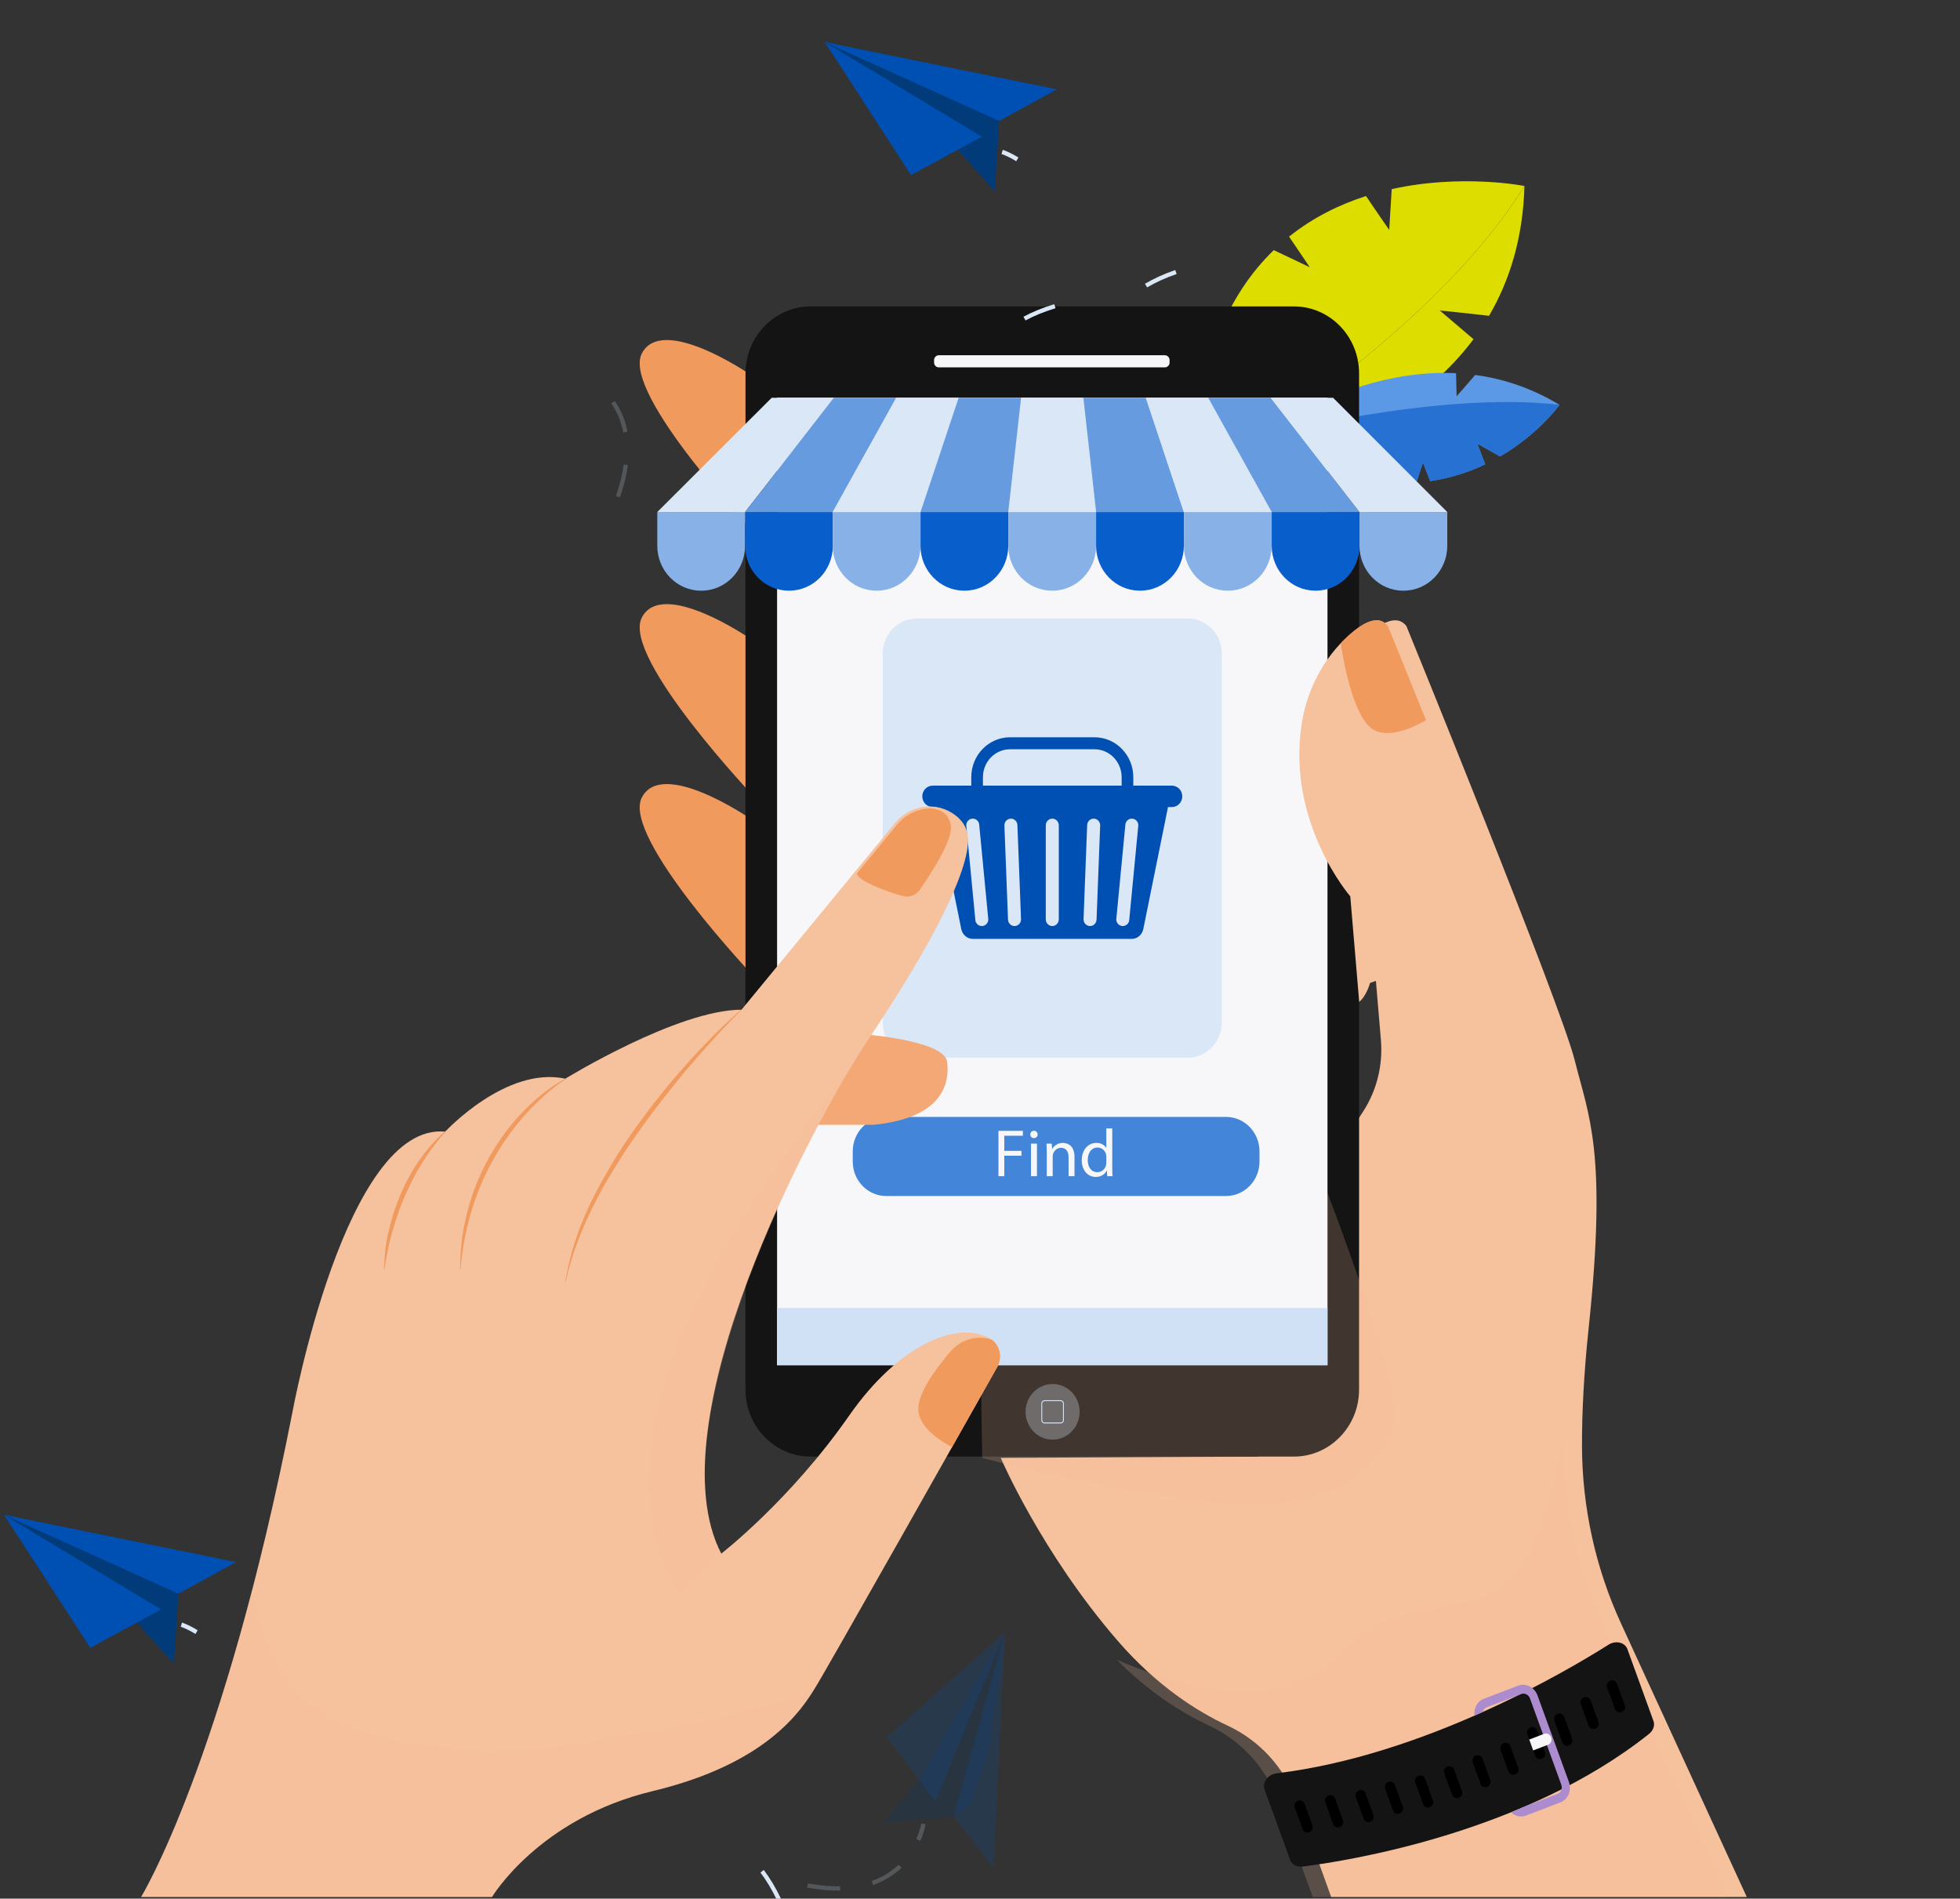 <?xml version="1.0" encoding="utf-8"?>
<!-- Generator: Adobe Illustrator 17.0.0, SVG Export Plug-In . SVG Version: 6.00 Build 0)  -->
<!DOCTYPE svg PUBLIC "-//W3C//DTD SVG 1.1//EN" "http://www.w3.org/Graphics/SVG/1.1/DTD/svg11.dtd">
<svg version="1.1" id="Layer_1" xmlns="http://www.w3.org/2000/svg" xmlns:xlink="http://www.w3.org/1999/xlink" x="0px" y="0px"
	 width="727.464px" height="704.624px" viewBox="0 -46.157 727.464 704.624" enable-background="new 0 -46.157 727.464 704.624"
	 xml:space="preserve">
<rect x="0" y="-46.157" width="727.464" height="704.624" fill="#333333" stroke="none"/>
<path fill="#141414" d="M362.115,75.322c2.868-2.55,5.205-3.746,5.303-3.796l0.694,1.447c-0.022,0.011-2.253,1.155-4.972,3.571
	L362.115,75.322z"/>
<path fill="#141414" d="M359.502,231.33c2.776-3.067,5.302-6.199,7.508-9.311l1.268,0.951c-2.243,3.164-4.809,6.346-7.627,9.459
	L359.502,231.33z M373.211,211.776c1.839-3.652,3.329-7.399,4.429-11.139l1.501,0.467c-1.128,3.835-2.655,7.675-4.538,11.414
	L373.211,211.776z M379.883,188.842c0.164-1.832,0.248-3.708,0.248-5.577c-0.001-2.115-0.107-4.286-0.318-6.451l1.561-0.161
	c0.217,2.219,0.326,4.443,0.326,6.612c0,1.918-0.085,3.844-0.253,5.725L379.883,188.842z M373.983,153.466l1.459-0.592
	c1.562,4.079,2.792,7.895,3.761,11.668l-1.517,0.413C376.734,161.243,375.523,157.484,373.983,153.466z M363.768,131.553l1.38-0.765
	c2.202,4.199,3.937,7.654,5.461,10.873l-1.41,0.706C367.685,139.168,365.96,135.732,363.768,131.553z M358.042,120.77
	c-2.043-3.859-3.614-7.658-4.669-11.286l1.503-0.463c1.023,3.522,2.553,7.215,4.541,10.974l0.044,0.083l-1.385,0.758L358.042,120.77
	z M351.71,97.192c0.149-4.29,1.137-8.354,2.937-12.08l1.405,0.718c-1.7,3.52-2.632,7.361-2.774,11.419L351.71,97.192z"/>
<path fill="#141414" d="M346.29,243.987c1.636-1.381,3.233-2.783,4.747-4.171l1.044,1.206c-1.53,1.401-3.143,2.819-4.797,4.214
	L346.29,243.987z"/>
<g>
	<path fill="#F6C19D" d="M601.653,556.353c-9.488-20.634-14.444-43.165-14.488-65.992c-0.023-11.891,0.637-26.351,2.476-43.691
		c6.946-65.5,0-78.601-5.209-99.442s-62.425-161.006-62.425-161.006c-7.515-9.877-26.456,17.103-26.456,17.103
		c-19.808,46.049,12.476,83.166,12.476,83.166l4.504,53.284c0.792,9.373-1.521,18.758-6.606,26.578
		c-47.511,73.059-38.907,128.068-38.907,128.068l-95.592,0.482c0,0,15.049,35.133,43.411,67.883
		c14.575,16.83,29.609,26.269,40.78,31.469c11.86,5.52,21.135,15.613,25.668,28.166l12.796,35.44h154.247L601.653,556.353z"/>
</g>
<path opacity="0.2" fill="#F6C19D" enable-background="new    " d="M414.498,569.821c12.439,12.509,24.745,20.009,34.252,24.435
	c11.86,5.52,21.135,15.613,25.668,28.166l12.796,35.44h154.247l-46.674-101.51c-9.488-20.634-14.444-43.165-14.488-65.991
	c-0.004-1.898,0.012-3.87,0.045-5.899l-0.002,0.008c0,0-6.709,53.779-27.624,61.237c-20.916,7.46-40.804,4.877-55.122,21.229
	C483.279,583.29,456.982,588.192,414.498,569.821z"/>
<path fill="#DDDD00" d="M552.658,71.055c-8.325-0.988-18.261-1.977-18.261-1.977l12.502,10.652
	c-34.48,46.192-103.958,51.997-103.958,51.997S530.342,80.43,565.803,22.869C565.292,42.099,560.325,57.968,552.658,71.055z"/>
<path fill="#DDDD00" d="M442.941,131.726c0,0,87.401-51.297,122.862-108.858c0,0-23.099-4.636-49.264,1.162l-0.923,15.123
	c0,0-4.65-6.626-8.608-12.553c-9.762,3.126-19.614,7.901-28.566,15.066l7.686,11.36c0,0-7.978-3.834-13.37-6.351
	C455.853,63.026,443.336,89.433,442.941,131.726z"/>
<path fill="#5B99E6" d="M556.761,123.244l-8.428-4.751c0,0,1.492,4.088,2.916,7.665c-5.909,2.817-12.731,5.11-20.431,6.238
	l-2.683-6.895c0,0-1.438,4.464-2.449,7.455c-16.037,1.175-35.502-2.793-58.12-16.949c0,0,33.325-25.61,72.849-23.661l0.211,8.567
	c0,0,3.801-4.278,6.9-7.917c10.284,1.386,20.868,4.785,31.297,11.09C578.823,104.086,571.229,114.822,556.761,123.244z"/>
<path fill="#2671D1" d="M467.566,116.006c0,0,65.271-17.327,111.257-11.92c0,0-7.595,10.736-22.061,19.158l-8.428-4.751
	c0,0,1.492,4.088,2.916,7.665c-5.909,2.816-12.731,5.11-20.431,6.238l-2.683-6.895c0,0-1.438,4.464-2.449,7.455
	C509.649,134.13,490.185,130.161,467.566,116.006z"/>
<path fill="#141414" d="M270.696,262.8c-2-0.715-3.969-1.465-5.855-2.229l-0.575,1.502c1.905,0.773,3.895,1.529,5.915,2.251
	L270.696,262.8z"/>
<path fill="#F19A5E" d="M280.632,152.355c0,0-49.907-52.443-42.447-67.263c7.46-14.82,40.131,7.675,40.131,7.675L280.632,152.355z"
	/>
<path fill="#F19A5E" d="M280.632,250.369c0,0-49.907-52.442-42.447-67.263c7.46-14.82,40.131,7.675,40.131,7.675L280.632,250.369z"
	/>
<path fill="#F19A5E" d="M280.632,317.149c0,0-49.907-52.443-42.447-67.264c7.46-14.82,40.131,7.675,40.131,7.675L280.632,317.149z"
	/>
<path fill="#141414" d="M276.696,92.44v70.05v307.049c0,13.747,10.833,24.881,24.186,24.881h179.359
	c13.242,0,24.186-11.028,24.186-24.881v-70.05V92.44c0-13.744-10.83-24.881-24.186-24.881H300.882
	C287.652,67.559,276.696,78.574,276.696,92.44z"/>
<path opacity="0.2" fill="#F6C19D" enable-background="new    " d="M456.84,333.775c-3.417,0-90.263,39.688-92.281,45.279
	c-2.019,5.591,0,115.849,0,115.849s33.385,9.207,81.687,16.092c48.301,6.886,67.988-13.771,71.135-29.218
	c3.148-15.448-29.294-97.146-29.294-97.146S460.257,333.775,456.84,333.775z"/>
<path fill="#F7F7F9" d="M288.42,101.47v359.04h204.282V101.47L288.42,101.47L288.42,101.47z"/>
<path fill="#DAE7F7" d="M327.629,333.336V196.421c0-7.208,5.68-13.05,12.685-13.05h100.492c7.006,0,12.685,5.842,12.685,13.05
	v136.914c0,7.208-5.679,13.051-12.685,13.051H340.315C333.31,346.386,327.63,340.543,327.629,333.336z"/>
<path fill="#0050B3" d="M346.804,249.388l9.974,49.234c0.435,2.143,2.221,3.673,4.288,3.673h58.992c2.067,0,3.853-1.529,4.287-3.673
	l9.974-49.234H346.804z M414.312,295.039l3.349-34.896c0-1.373,1.082-2.485,2.415-2.485c1.334,0,2.416,1.112,2.416,2.485
	l-3.349,34.896c0,1.372-1.082,2.485-2.415,2.485C415.393,297.525,414.312,296.412,414.312,295.039z M402.163,295.039l1.34-34.896
	c0-1.373,1.081-2.485,2.415-2.485s2.416,1.112,2.416,2.485l-1.34,34.896c0,1.372-1.082,2.485-2.416,2.485
	C403.244,297.525,402.163,296.412,402.163,295.039z M388.146,260.144c0-1.373,1.082-2.485,2.416-2.485
	c1.333,0,2.415,1.112,2.415,2.485v34.896c0,1.372-1.082,2.485-2.415,2.485c-1.334,0-2.416-1.113-2.416-2.485V260.144z
	 M372.789,260.144c0-1.373,1.082-2.485,2.416-2.485c1.333,0,2.415,1.112,2.415,2.485l1.341,34.896c0,1.372-1.082,2.485-2.416,2.485
	s-2.416-1.113-2.416-2.485L372.789,260.144z M358.631,260.144c0-1.373,1.082-2.485,2.416-2.485s2.416,1.112,2.416,2.485
	l3.349,34.896c0,1.372-1.082,2.485-2.416,2.485s-2.416-1.113-2.416-2.485L358.631,260.144z"/>
<path fill="#0050B3" d="M342.315,249.388c0-2.197,1.731-3.977,3.866-3.977h88.759c2.135,0,3.866,1.78,3.866,3.977
	s-1.73,3.977-3.866,3.977h-88.759C344.047,253.365,342.315,251.585,342.315,249.388z"/>
<path fill="#0050B3" d="M418.466,247.938c1.195,0,2.164-0.997,2.164-2.226v-3.436c0-8.181-6.447-14.814-14.401-14.814h-31.337
	c-7.954,0-14.401,6.633-14.401,14.814v3.436c0,1.23,0.97,2.226,2.165,2.226c1.195,0,2.164-0.997,2.164-2.226v-3.436
	c0-5.722,4.509-10.361,10.072-10.361h31.337c5.563,0,10.073,4.639,10.073,10.361v3.436
	C416.302,246.941,417.271,247.938,418.466,247.938z"/>
<path fill="#F7F7F9" d="M346.688,88.379v-0.885c0-0.998,0.786-1.807,1.756-1.807h83.902c0.97,0,1.756,0.809,1.756,1.807v0.885
	c0,0.998-0.786,1.807-1.756,1.807h-83.902C347.475,90.186,346.688,89.378,346.688,88.379z"/>
<path fill="#F6C19D" d="M560.636,300.283c-18.59-48.147-45.496-114.062-45.496-114.062c-3.444-4.526-9.289-1.311-14.61,3.5
	c-9.322,8.43-15.417,20.032-17.381,32.639c-5.738,36.826,18.012,64.13,18.012,64.13l3.313,39.188
	c2.787-2.32,4.019-7.033,4.019-7.033L560.636,300.283z"/>
<path opacity="0.3" fill="#DAE7F7" enable-background="new    " d="M400.712,477.808c0-5.7-4.492-10.321-10.033-10.321
	s-10.033,4.622-10.033,10.321c0,5.701,4.491,10.321,10.033,10.321C396.22,488.129,400.712,483.509,400.712,477.808z"/>
<path fill="#DAE7F7" d="M386.499,480.886v-6.155c0-0.674,0.533-1.222,1.188-1.222h5.983c0.656,0,1.188,0.548,1.188,1.222v6.155
	c0,0.674-0.532,1.222-1.188,1.222h-5.983C387.032,482.108,386.499,481.56,386.499,480.886z M387.687,473.841
	c-0.477,0-0.865,0.4-0.865,0.89v6.155c0,0.491,0.388,0.89,0.865,0.89h5.983c0.477,0,0.866-0.399,0.866-0.89v-6.155
	c0-0.49-0.389-0.89-0.866-0.89H387.687z"/>
<path fill="#D0E1F5" d="M288.42,439.272v21.238h204.282v-21.238H288.42L288.42,439.272z"/>
<path fill="#D0E1F5" d="M288.42,101.47v19.053h204.282V101.47H288.42L288.42,101.47z"/>
<path fill="#F19A5E" d="M529.275,221.117c-8.21-20.381-14.134-34.896-14.134-34.896c-4.093-5.38-11.577,0.177-17.543,6.351
	c1.39,8.946,5.271,28.845,12.705,32.363C515.861,227.566,523.661,224.331,529.275,221.117z"/>
<path fill="#141414" d="M604.008,565.86l9.686,26.69c0.592,1.63-0.075,3.539-1.657,4.799
	c-46.484,36.993-112.55,47.223-128.562,49.223c-2.124,0.266-4.014-0.745-4.642-2.475l-9.491-26.154
	c-0.941-2.594,1.298-5.594,4.48-5.979c54.331-6.576,106.875-37.422,123.197-47.737C599.676,562.548,603.095,563.347,604.008,565.86z
	"/>
<path d="M599.417,588.124l-2.922-8.051c-0.356-0.981,0.128-2.072,1.081-2.438l0.18-0.069c0.953-0.365,2.014,0.132,2.37,1.113
	l2.922,8.051c0.356,0.981-0.128,2.072-1.081,2.438l-0.18,0.069C600.834,589.603,599.773,589.104,599.417,588.124z"/>
<path d="M589.644,594.321l-2.922-8.052c-0.355-0.98,0.129-2.072,1.082-2.437l0.18-0.069c0.952-0.366,2.013,0.132,2.37,1.112
	l2.922,8.052c0.355,0.98-0.129,2.072-1.082,2.438l-0.179,0.068C591.06,595.8,590,595.301,589.644,594.321z"/>
<path d="M579.855,600.475l-2.922-8.051c-0.355-0.981,0.129-2.072,1.082-2.438l0.179-0.069c0.953-0.366,2.014,0.132,2.37,1.113
	l2.922,8.051c0.356,0.98-0.129,2.072-1.082,2.438l-0.179,0.069C581.272,601.954,580.212,601.455,579.855,600.475z"/>
<path d="M569.782,605.481l-2.922-8.052c-0.356-0.98,0.128-2.072,1.081-2.438l0.179-0.069c0.953-0.365,2.014,0.132,2.37,1.113
	l2.923,8.051c0.355,0.981-0.129,2.072-1.082,2.438l-0.18,0.069C571.198,606.958,570.138,606.46,569.782,605.481z"/>
<path d="M559.871,611.298l-2.922-8.052c-0.355-0.98,0.129-2.072,1.082-2.437l0.179-0.069c0.953-0.366,2.014,0.132,2.37,1.112
	l2.922,8.052c0.355,0.981-0.129,2.072-1.082,2.438l-0.18,0.068C561.288,612.776,560.228,612.279,559.871,611.298z"/>
<path d="M549.523,615.911l-2.921-8.052c-0.356-0.981,0.128-2.072,1.081-2.438l0.18-0.068c0.953-0.366,2.014,0.132,2.37,1.112
	l2.922,8.052c0.356,0.98-0.128,2.072-1.081,2.437l-0.179,0.069C550.941,617.39,549.879,616.891,549.523,615.911z"/>
<path d="M538.973,619.963l-2.922-8.051c-0.356-0.98,0.128-2.072,1.081-2.438l0.179-0.068c0.953-0.365,2.014,0.132,2.37,1.112
	l2.922,8.052c0.356,0.98-0.128,2.072-1.081,2.437l-0.18,0.069C540.39,621.442,539.329,620.944,538.973,619.963z"/>
<path d="M528.218,623.456l-2.922-8.053c-0.356-0.98,0.129-2.071,1.082-2.437l0.18-0.068c0.953-0.366,2.013,0.131,2.37,1.112
	l2.922,8.051c0.356,0.981-0.129,2.073-1.082,2.438l-0.18,0.069C529.634,624.933,528.574,624.436,528.218,623.456z"/>
<path d="M517.027,625.742l-2.922-8.052c-0.356-0.981,0.128-2.072,1.081-2.438l0.179-0.068c0.953-0.366,2.014,0.132,2.37,1.112
	l2.922,8.052c0.356,0.98-0.128,2.072-1.081,2.437l-0.179,0.069C518.443,627.22,517.382,626.723,517.027,625.742z"/>
<path d="M506.129,628.842l-2.922-8.052c-0.355-0.98,0.129-2.071,1.082-2.437l0.179-0.069c0.953-0.366,2.014,0.132,2.37,1.112
	l2.922,8.052c0.356,0.98-0.129,2.072-1.081,2.438l-0.18,0.068C507.546,630.32,506.486,629.823,506.129,628.842z"/>
<path d="M494.816,630.793l-2.922-8.053c-0.355-0.98,0.129-2.071,1.082-2.437l0.18-0.069c0.953-0.365,2.013,0.132,2.37,1.113
	l2.922,8.051c0.355,0.981-0.129,2.072-1.082,2.438l-0.18,0.069C496.232,632.271,495.172,631.773,494.816,630.793z"/>
<path d="M483.487,632.701l-2.922-8.052c-0.355-0.98,0.129-2.072,1.081-2.437l0.18-0.069c0.953-0.365,2.013,0.132,2.37,1.113
	l2.922,8.051c0.355,0.98-0.129,2.072-1.082,2.438l-0.179,0.069C484.903,634.18,483.842,633.681,483.487,632.701z"/>
<path fill="#AC8CCE" d="M560.816,626.428c1.508,1.423,3.623,1.972,5.552,1.231l12.858-4.938c2.818-1.083,4.186-4.511,3.05-7.643
	l-11.594-31.947c-1.137-3.132-4.354-4.8-7.172-3.718l-12.859,4.939c-2.392,0.919-3.733,3.529-3.389,6.213
	c1.029-0.451,2.046-0.903,3.055-1.356c0.194-0.785,0.714-1.446,1.467-1.737l12.858-4.938c1.27-0.488,2.719,0.264,3.231,1.675
	l11.595,31.947c0.512,1.411-0.105,2.955-1.374,3.444l-12.858,4.938c-0.169,0.065-0.341,0.106-0.514,0.128l0.044,0.123
	C563.448,625.348,562.132,625.894,560.816,626.428z"/>
<path fill="#F7F7F9" d="M569.053,603.472l5.593-2.148c1.002-0.385,1.488-1.6,1.083-2.715c-0.404-1.114-1.545-1.705-2.548-1.32
	l-5.592,2.148L569.053,603.472z"/>
<path fill="#4385D8" d="M316.499,384.919v-3.773c0-7.063,5.566-12.79,12.433-12.79h126.105c6.867,0,12.434,5.727,12.434,12.79v3.773
	c0,7.065-5.566,12.792-12.434,12.792H328.932C322.066,397.711,316.499,391.984,316.499,384.919z"/>
<g>
	<path fill="#F3A875" d="M305.032,347.464c0.386,0.794-7.686,23.819-7.686,23.819h26.979c26.047-2.581,28.17-15.879,27.205-23.422
		c-0.964-7.542-28.555-9.924-28.555-9.924S304.645,346.67,305.032,347.464z"/>
	<path fill="#F6C19D" d="M315.16,479.222c-21.995,31.559-47.463,51.209-47.463,51.209c-24.89-48.232,32.414-157.796,55.566-192.334
		c23.153-34.537,37.623-63.118,35.887-74.432c-0.471-3.064-2.172-5.386-4.403-7.142c-6.936-5.46-16.881-4.116-22.523,2.743
		l-57.003,69.305c-23.731,0-65.407,25.605-65.407,25.605c-21.995-4.764-44.568,19.65-44.568,19.65
		c-37.044-3.573-56.725,104.206-56.725,104.206c-25.468,129.812-56.145,179.83-56.145,179.83h130.235c0,0,17.365-29.177,59.619-39.3
		c42.254-10.123,54.988-29.773,60.197-38.11c4.551-7.282,55.035-96.806,67.732-119.333c2.123-3.765,0.822-8.624-2.916-10.665
		C355.246,443.904,333.58,452.794,315.16,479.222z"/>
	<path fill="#F19A5E" d="M275.129,328.727c-6.684,6.581-14.372,15.079-20.435,22.272c-12.068,14.36-21.641,28.064-26.813,36.688
		c-6.911,11.031-14.845,26.999-17.883,41.825l-0.17-0.036c2.639-15.781,8.217-28.348,16.671-42.68
		c6.703-11.593,18.12-26.599,27.163-36.721c6.695-7.592,13.785-14.817,21.348-21.477L275.129,328.727z"/>
	<path fill="#F19A5E" d="M210.273,354.145c-5.512,3.459-11.212,8.757-15.57,13.663c-4.608,5.204-8.664,10.931-11.995,17.078
		c-3.326,5.825-6.073,12.847-8.027,19.384c-1.937,6.754-3.183,13.714-3.754,20.734l-0.173-0.014
		c0.155-10.249,1.123-14.643,2.619-21.119c1.765-6.912,4.396-13.618,7.824-19.864c3.511-6.296,7.589-12.065,12.497-17.152
		c4.85-5.107,10.338-9.627,16.493-12.867L210.273,354.145z"/>
	<path fill="#F19A5E" d="M165.802,373.456c-4.984,5.076-10.242,13.311-12.265,17.469c-3.391,6.744-5.376,11.246-7.905,19.993
		c-1.65,5.77-2.155,9.324-2.956,14.091l-0.172-0.024c0.203-4.918,0.528-9.615,1.815-14.45c1.756-7.562,4.418-14.466,7.781-20.415
		c2.67-5.065,8.181-12.561,13.625-16.795L165.802,373.456z"/>
	<path fill="#F19A5E" d="M353.36,490.897c7.245-12.833,13.386-23.727,16.797-29.78c1.934-3.43,1.019-7.761-1.984-10.048
		c-5.372-1.883-11.479-0.2-15.348,4.303c-6.198,7.213-13.026,16.773-11.871,22.801C342.024,483.754,347.936,488.055,353.36,490.897z
		"/>
	<path fill="#F19A5E" d="M341.335,284.107c3.857-5.493,12.601-18.703,11.545-24.138c-1.07-5.504-5.935-6.081-7.911-6.084
		c-0.378-0.001-0.649,0.02-0.768,0.031c-0.023,0.002-0.046,0.005-0.069,0.006l0,0c-4.221,0.411-8.305,2.48-11.231,6.037
		l-14.736,17.915c-0.914,2.803,14.025,7.912,17.317,8.591C337.715,286.926,340.002,286.005,341.335,284.107z"/>
	<path opacity="0.2" fill="#F6C19D" enable-background="new    " d="M242.229,618.561c40.342-9.665,53.774-28.014,59.441-36.91
		c-12.74,6.145-103.677,25.649-127.102,21.821c-20.346-3.324-71.613,0.131-80.905-59.801
		c-21.176,81.393-41.288,114.19-41.288,114.19H182.61C182.61,657.861,199.975,628.684,242.229,618.561z"/>
	<path opacity="0.2" fill="#F6C19D" enable-background="new    " d="M275.129,406.854c-60.488,95.535-22.477,138.854-22.477,138.854
		l15.044-15.276c-22.666-42.302,23.147-139.26,48.682-181.469C303.195,365.391,289.205,384.623,275.129,406.854z"/>
</g>
<path fill="#085FCC" d="M341.643,156.379v-12.507h32.587v12.507c0,9.21-7.258,16.677-16.211,16.677h-0.165
	C348.9,173.056,341.643,165.589,341.643,156.379z"/>
<path fill="#88B2E7" d="M374.23,156.379v-12.507h32.587v12.507c0,9.21-7.258,16.677-16.211,16.677h-0.166
	C381.488,173.056,374.23,165.589,374.23,156.379z"/>
<path fill="#085FCC" d="M406.817,156.379v-12.507h32.588v12.507c0,9.21-7.259,16.677-16.212,16.677h-0.165
	C414.076,173.056,406.817,165.589,406.817,156.379z"/>
<path fill="#88B2E7" d="M439.405,156.379v-12.507h32.586v12.507c0,9.21-7.258,16.677-16.211,16.677h-0.165
	C446.662,173.056,439.405,165.589,439.405,156.379z"/>
<path fill="#085FCC" d="M471.991,156.379v-12.507h32.587v12.507c0,9.21-7.258,16.677-16.211,16.677h-0.165
	C479.25,173.056,471.991,165.589,471.991,156.379z"/>
<path fill="#88B2E7" d="M243.956,156.379v-12.507h32.588v12.507c0,9.21-7.259,16.677-16.212,16.677h-0.165
	C251.214,173.056,243.956,165.589,243.956,156.379z"/>
<path fill="#085FCC" d="M276.543,156.379v-12.507h32.587v12.507c0,9.21-7.258,16.677-16.211,16.677h-0.165
	C283.801,173.056,276.543,165.589,276.543,156.379z"/>
<path fill="#88B2E7" d="M309.056,156.379v-12.507h32.587v12.507c0,9.21-7.258,16.677-16.211,16.677h-0.165
	C316.313,173.056,309.056,165.589,309.056,156.379z"/>
<path fill="#88B2E7" d="M504.579,156.379v-12.507h32.587v12.507c0,9.21-7.259,16.677-16.212,16.677h-0.165
	C511.837,173.056,504.579,165.589,504.579,156.379z"/>
<path fill="#DAE7F7" d="M374.23,143.872h32.587l-4.709-42.402h-23.169L374.23,143.872z"/>
<path fill="#669CDF" d="M406.817,143.872h32.588l-14.128-42.402h-23.169L406.817,143.872z"/>
<path fill="#DAE7F7" d="M439.405,143.872h32.586l-23.545-42.402h-23.168L439.405,143.872z"/>
<path fill="#669CDF" d="M471.991,143.872h32.587l-32.963-42.402h-23.17L471.991,143.872z"/>
<path fill="#DAE7F7" d="M504.579,143.872h32.587l-42.382-42.402h-23.169L504.579,143.872z"/>
<path fill="#DAE7F7" d="M243.956,143.872h32.588l33.041-42.402h-23.169L243.956,143.872z"/>
<path fill="#669CDF" d="M276.544,143.872h32.586l23.509-42.402H309.47L276.544,143.872z"/>
<path fill="#DAE7F7" d="M309.056,143.872h32.587l14.166-42.402h-23.17L309.056,143.872z"/>
<path fill="#669CDF" d="M341.643,143.872h32.587l4.748-42.402h-23.169L341.643,143.872z"/>
<g>
	<path fill="#F7F7F9" d="M370.58,373.528h9.067v1.824h-6.895v5.595h6.37v1.799h-6.37v7.618h-2.173L370.58,373.528L370.58,373.528z"
		/>
	<path fill="#F7F7F9" d="M385.116,374.877c0.024,0.749-0.524,1.349-1.399,1.349c-0.773,0-1.323-0.6-1.323-1.349
		c0-0.774,0.574-1.374,1.374-1.374C384.592,373.503,385.116,374.103,385.116,374.877z M382.668,390.363v-12.09h2.198v12.09H382.668z
		"/>
	<path fill="#F7F7F9" d="M388.513,381.546c0-1.249-0.024-2.273-0.1-3.272h1.948l0.125,1.998h0.05c0.6-1.148,1.998-2.272,3.997-2.272
		c1.673,0,4.271,0.999,4.271,5.146v7.219h-2.197v-6.969c0-1.948-0.725-3.572-2.798-3.572c-1.449,0-2.573,1.024-2.947,2.248
		c-0.101,0.274-0.15,0.649-0.15,1.024v7.269h-2.198L388.513,381.546L388.513,381.546z"/>
	<path fill="#F7F7F9" d="M412.816,372.629v14.612c0,1.074,0.024,2.298,0.1,3.122h-1.973l-0.101-2.099h-0.05
		c-0.675,1.35-2.148,2.373-4.121,2.373c-2.923,0-5.171-2.473-5.171-6.145c-0.025-4.021,2.473-6.494,5.42-6.494
		c1.849,0,3.098,0.874,3.647,1.849h0.05v-7.219L412.816,372.629L412.816,372.629z M410.618,383.195c0-0.274-0.025-0.649-0.1-0.924
		c-0.325-1.399-1.524-2.548-3.173-2.548c-2.272,0-3.622,1.998-3.622,4.671c0,2.447,1.199,4.471,3.572,4.471
		c1.474,0,2.822-0.974,3.223-2.622c0.074-0.3,0.1-0.6,0.1-0.949L410.618,383.195L410.618,383.195z"/>
</g>
<path fill="#DAE7F7" d="M289.818,658.424l-1.415,0.68l-0.041-0.086c-1.845-3.858-3.906-7.302-6.126-10.232l1.247-0.952
	c2.287,3.019,4.407,6.56,6.302,10.523L289.818,658.424z"/>
<path opacity="0.2" fill="#013B7A" d="M359.925,623.936c1.132-1.12,7.389-22.408,7.389-22.408l5.708-42.059l-30.926,53.409
	l-14.13,17.284l25.967-2.273C353.934,627.89,358.794,625.055,359.925,623.936z"/>
<path opacity="0.2" fill="#0050B3" d="M353.934,627.89l19.089-68.421l-4.259,87.757L353.934,627.89z"/>
<path opacity="0.2" fill="#0050B3" d="M373.023,559.469l-25.854,62.917l-18.064-23.781L373.023,559.469z"/>
<path opacity="0.2" fill="#DAE7F7" d="M341.593,637.002c1.518-3.489,1.918-6.069,1.934-6.177l-1.596-0.231
	c-0.004,0.025-0.385,2.489-1.824,5.795L341.593,637.002z"/>
<path opacity="0.2" fill="#DAE7F7" d="M299.565,654.361l0.283-1.544l0.094,0.018c4.205,0.778,8.203,1.137,11.878,1.066l0.036,1.568
	c-3.787,0.073-7.897-0.295-12.217-1.095L299.565,654.361z"/>
<path opacity="0.2" fill="#DAE7F7" d="M323.526,651.927c3.817-1.339,7.177-3.369,9.988-6.032l1.127,1.125
	c-2.975,2.82-6.53,4.967-10.564,6.383L323.526,651.927z"/>
<path fill="#DAE7F7" d="M391.3,66.737l0.457,1.502l-0.091,0.027c-4.093,1.237-7.811,2.751-11.044,4.5l-0.751-1.377
	c3.331-1.802,7.153-3.359,11.358-4.63L391.3,66.737z"/>
<path fill="#013B7A" d="M367.868-7.797c-0.934-1.289-21.025-10.709-21.025-10.709L306.14-30.54l48.089,38.684l14.936,16.593
	l1.7-26.011C370.865-1.274,368.802-6.509,367.868-7.797z"/>
<path fill="#0050B3" d="M370.865-1.274L306.14-30.54l86.091,17.546L370.865-1.274z"/>
<path fill="#0050B3" d="M306.14-30.54l58.257,35.116l-26.25,14.24L306.14-30.54z"/>
<path fill="#DAE7F7" d="M377.996,12.308c-3.218-2.031-5.707-2.818-5.811-2.85L371.713,11c0.024,0.008,2.402,0.759,5.45,2.683
	L377.996,12.308z"/>
<path opacity="0.2" fill="#DAE7F7" d="M230.094,138.413l-1.483-0.514l0.032-0.09c1.408-4.038,2.371-7.934,2.859-11.578l1.556,0.203
	c-0.503,3.754-1.492,7.761-2.938,11.909L230.094,138.413z"/>
<path opacity="0.2" fill="#DAE7F7" d="M231.33,114.36c-0.743-3.976-2.239-7.606-4.444-10.788l1.283-0.943
	c2.335,3.369,3.917,7.209,4.703,11.411L231.33,114.36z"/>
<path fill="#DAE7F7" d="M436.197,54.06l0.516,1.483l-0.09,0.031c-4.041,1.398-7.696,3.058-10.858,4.933l-0.805-1.347
	c3.258-1.932,7.015-3.64,11.166-5.076L436.197,54.06z"/>
<path fill="#013B7A" d="M63.235,538.776c-0.934-1.289-21.025-10.709-21.025-10.709L1.507,516.033l48.089,38.684l14.936,16.593
	l1.7-26.011C66.232,545.298,64.17,540.064,63.235,538.776z"/>
<path fill="#0050B3" d="M66.232,545.298L1.507,516.033l86.091,17.546L66.232,545.298z"/>
<path fill="#0050B3" d="M1.507,516.033l58.257,35.116l-26.25,14.24L1.507,516.033z"/>
<path fill="#DAE7F7" d="M73.363,558.881c-3.218-2.031-5.707-2.818-5.811-2.85l-0.471,1.543c0.024,0.008,2.402,0.759,5.45,2.683
	L73.363,558.881z"/>
</svg>
